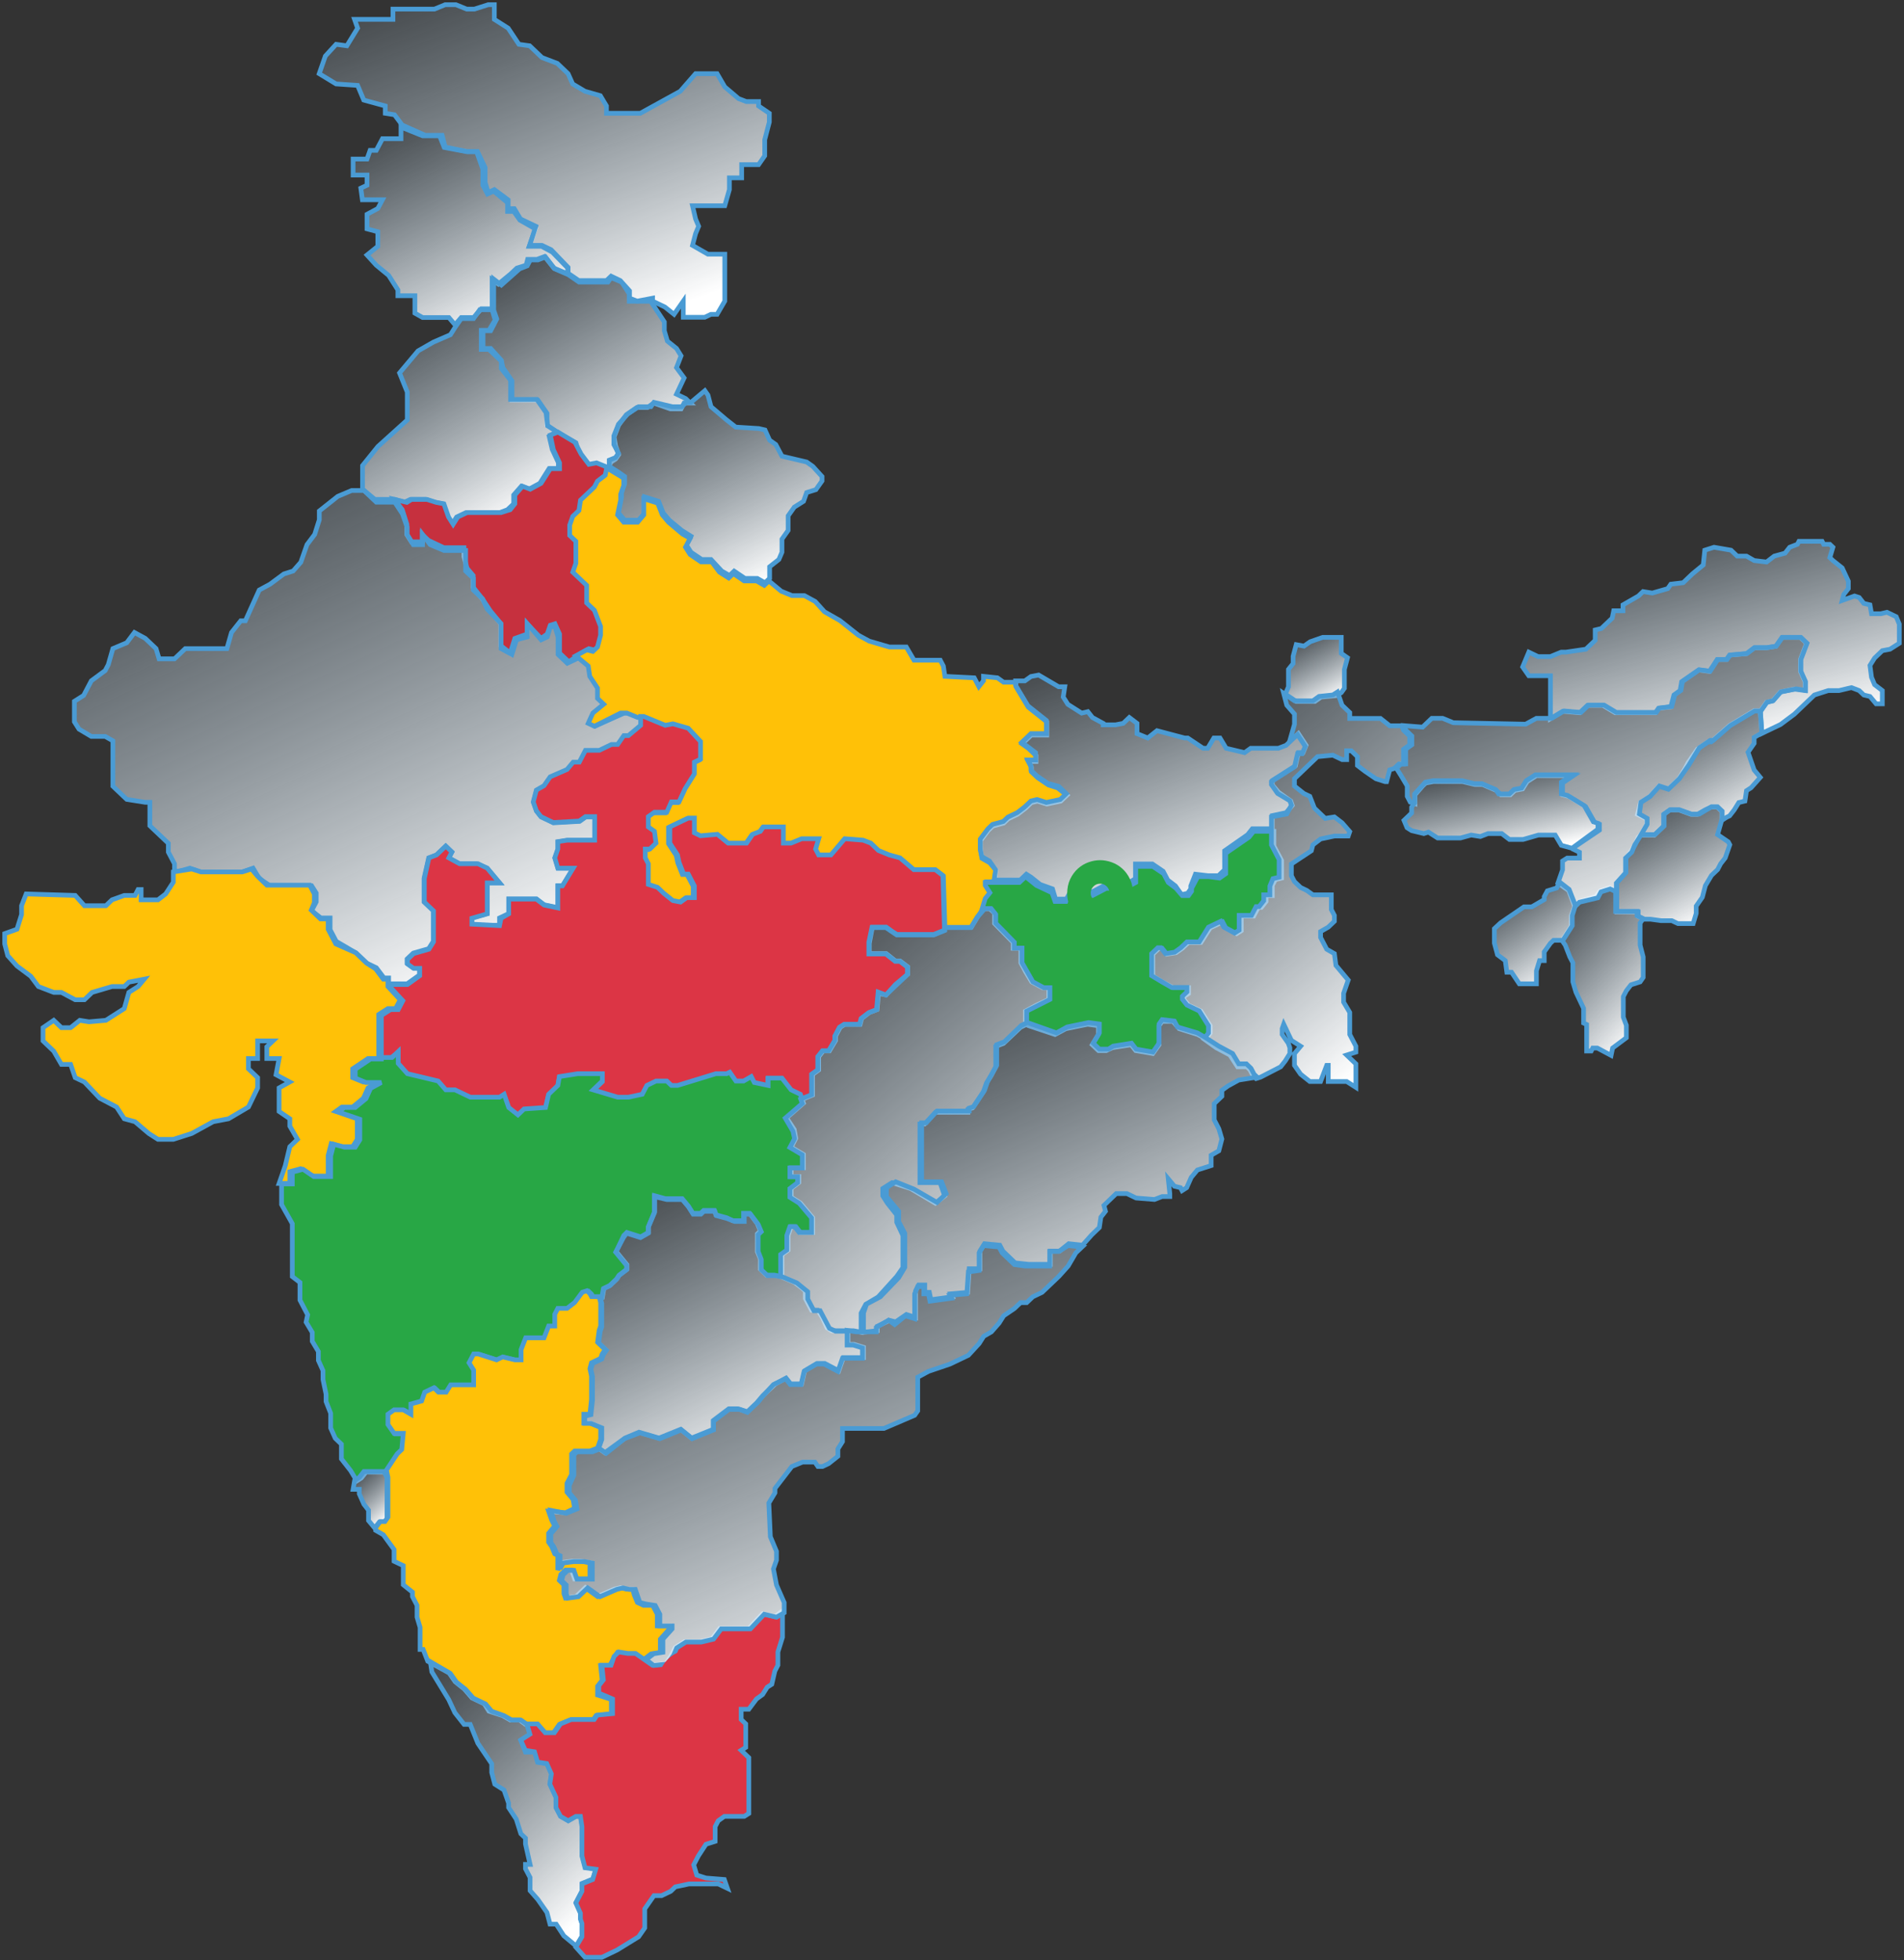 <svg width="405" height="417" viewBox="0 0 405 417" fill="none" xmlns="http://www.w3.org/2000/svg">
<rect x="0" y="0" width="405" height="417" fill="#333333" stroke="none"/>
<path d="M85.294 29.514V27.04L89.894 28.895H93.508L94.494 31.37L99.422 32.297H101.393L102.707 36.009V39.411L103.693 41.267L105.007 40.648L107.964 43.122V44.978H109.278L110.592 46.834L113.878 48.69L112.564 52.401H115.192L117.492 53.638L120.777 57.04V58.277L117.82 57.04L115.849 54.566L114.206 55.184H112.235L111.907 56.422L109.935 57.04L108.621 58.277L105.993 60.442L104.679 59.514V65.7H102.379L100.736 67.556H98.108L96.793 69.102L95.479 67.556H89.894L88.251 66.628V62.917H84.637V61.679L82.666 58.587L80.038 56.422L78.066 54.257L80.366 52.401V49.308L78.066 48.69V45.597L80.366 44.359L81.352 42.504H77.081L76.752 40.029L78.066 39.411V37.246H75.109V33.844H78.066L78.723 31.988H80.038L81.352 29.514H85.294Z" fill="url(#paint0_linear_574_5507)" fillOpacity="0.6" stroke="#4A9BD4"/>
<path d="M129.32 60.014L129.968 59.072L132.236 60.014L133.856 62.524V64.092H135.476H138.392L141.308 68.485V70.368L141.956 72.564L143.9 74.132L144.873 75.701L143.9 78.211L145.521 80.408L143.9 83.859L145.845 84.8L146.817 85.741H145.521L144.873 86.996H142.604L139.04 85.741L137.744 86.683H135.476L133.208 88.251L131.588 90.448L130.616 92.958L130.94 94.84L131.588 96.723L130.94 97.664L129.968 98.292L129.32 99.547L126.404 98.919H125.108L123.164 96.723L122.516 94.213L118.628 92.016L116.359 90.448V87.938L114.415 85.114H108.907V81.035L106.963 78.211L106.639 76.643L104.371 74.132H102.751V70.368H104.371L105.667 67.858L105.019 65.975V59.386L106.639 60.641L110.527 57.19L112.147 56.562L112.795 55.307H114.415L116.035 54.68L117.98 57.19L120.896 58.445L123.164 60.014H129.32Z" fill="url(#paint1_linear_574_5507)" fillOpacity="0.6" stroke="#4A9BD4"/>
<path d="M100.734 67.773L102.046 65.896H104.67L105.326 68.086L104.014 70.275H102.374V74.342H104.014L106.639 76.844V78.408L108.607 80.91V84.977H114.184L116.152 87.792L116.48 90.607L118.448 91.858L116.808 92.796L117.464 95.612L118.776 98.427V99.678H116.808L114.84 102.806L112.543 104.057L110.903 103.431L109.263 105.308V107.185L107.951 108.436L106.31 109.062H99.093L97.125 110L96.141 111.564L95.157 109.687L94.173 107.185L92.532 106.872L90.564 106.247H87.284L85.972 106.872L84.003 106.247H79.739L77.114 104.057V99.052L80.395 94.986L86.628 89.356V83.413L84.987 79.346L88.924 74.654L92.204 72.778L95.813 71.214L96.797 69.65L98.109 67.773H100.734Z" fill="url(#paint2_linear_574_5507)" fillOpacity="0.6" stroke="#4A9BD4"/>
<path d="M131.56 100.458L129.592 99.22V97.89L130.904 97.362L131.56 96.434L130.576 94.576V92.719L131.56 90.243L133.528 88.076L135.824 86.528H138.448L139.105 85.599L143.041 86.528H145.009L145.993 85.599H146.977L149.929 83.123L150.585 84.052L151.241 86.528L154.522 89.314L156.49 90.862L161.41 91.171L162.722 91.481L163.706 93.648L165.018 94.576L166.331 97.053L171.579 98.291L172.891 99.22L174.859 101.386V102.315L173.547 104.172L171.579 104.792L170.923 106.649L168.955 107.887L167.643 109.744V111.292V112.84L166.331 114.697V117.483L165.675 119.031L163.706 120.579V123.055L162.722 123.984L161.082 123.055H158.458L156.162 121.507L155.178 122.436L153.538 121.507L151.241 119.031H149.273L146.977 117.483L145.993 115.935L146.977 114.078L145.009 112.84L142.385 110.673L141.073 109.125L140.089 106.649L137.136 105.72V109.125L135.824 110.673H132.872L131.56 109.125L132.216 105.72V104.792L132.872 102.934V101.386L131.56 100.458Z" fill="url(#paint3_linear_574_5507)" fillOpacity="0.6" stroke="#4A9BD4"/>
<path d="M117.054 92.558L118.694 91.936L122.303 94.115L123.615 96.605L125.255 98.784L126.895 98.473L129.191 99.407V100.963L127.551 102.208L126.895 103.454L124.927 105.321L123.943 106.255L123.615 108.434L122.303 109.679L121.647 111.547V113.726L122.959 114.971V119.641L122.303 121.508L123.943 123.065L125.255 124.31V128.046L126.895 129.602L128.207 133.026V134.894L127.551 137.384L126.567 138.318L125.255 138.007L123.615 138.941L120.991 140.808L119.022 138.941V134.894L118.038 132.715L117.054 133.026L116.398 134.894L115.086 135.828L112.134 132.715V134.894L109.51 135.828L108.526 138.941L106.558 137.384V132.715L104.261 129.913L102.621 127.423L100.653 124.933V122.442L99.341 120.886L98.685 118.396V116.528H94.421L91.14 114.971L89.828 113.726V115.283H87.532L86.548 113.726V111.547L85.564 108.434L83.924 106.255L86.548 106.878L87.532 106.255H90.812L92.781 106.878L94.421 107.189L95.405 109.991L96.389 111.547L97.373 109.991L99.341 109.057H106.558L108.526 108.434L109.51 107.189V105.321L111.15 103.454L112.79 104.076L115.086 102.831L117.054 99.718H119.022V98.473L117.71 95.671L117.054 92.558Z" fill="#C6303E" stroke="#4A9BD4"/>
<path d="M94.46 117.123H99.047V118.68V121.483L100.686 123.04V125.532L102.652 127.401L103.635 129.581L106.584 132.695V137.99L108.877 139.235L109.86 136.121L112.154 135.498V132.695L115.103 136.121L116.413 135.498L117.069 133.318H118.052L118.707 135.498V139.235L120.673 141.104L123.294 139.858L125.588 141.727V143.907L127.554 146.399V148.579L128.865 149.824L126.571 151.693L125.588 153.873L126.571 154.496L132.797 151.693H133.78L136.401 152.627V154.496L133.78 156.676H132.797L131.486 158.545H130.175L127.554 159.791H124.605L123.294 162.282H121.984L120.673 163.839L117.069 165.397L115.758 167.265L114.12 168.2L113.464 170.691L114.12 172.56L115.103 173.806L117.724 175.051L123.294 174.74L124.605 173.806H126.571V178.789H120.673L118.707 179.1V180.657L118.052 182.526L118.707 184.706H121.984L121.001 186.263L119.69 188.443H118.707V193.115L115.758 192.492L114.12 191.246H108.222V192.492V194.361L106.256 195.295V196.852H100.358V195.295L103.635 194.361V187.82H106.256L103.635 184.706L101.341 183.772H97.737L95.443 182.526L96.098 181.28L94.788 180.034L92.822 181.903L91.183 182.526L90.201 186.886V191.869L92.166 193.738V200.278L91.183 201.835L87.907 202.77L86.596 204.016V204.95L87.907 205.884H89.218V207.441L86.596 209.31H82.664V208.064H81.681L80.043 205.884L78.077 204.95L75.783 202.77L71.524 200.278L70.213 197.787V195.295H68.247L66.281 193.738L67.264 191.869V190.001L66.281 188.443H57.434L55.141 186.886L53.83 184.706L51.209 185.64H43.017L40.396 184.706L37.119 185.64V183.772L35.809 181.28V179.412L31.877 175.674V170.691H30.894L26.962 170.068L24.013 167.265V157.611L22.375 156.676H19.426L16.804 155.119L15.821 153.562V149.202L17.787 147.956L19.426 144.841L22.375 142.661L23.03 141.415L24.013 137.99L26.962 136.744L28.6 134.564L30.894 135.81L33.187 137.99L33.843 140.17H37.119L39.413 137.99H48.26L49.243 134.564L51.209 132.072H52.192L55.141 125.532L57.434 124.286L60.383 122.106L62.349 121.483L63.988 119.614L65.298 115.877L66.936 113.697L67.919 110.583V108.714L71.851 105.6L74.8 104.354H77.422L80.043 106.845H83.975L85.613 109.337L86.596 112.14V113.697L87.907 115.877H89.873V113.697L91.511 115.877L94.46 117.123Z" fill="url(#paint4_linear_574_5507)" fillOpacity="0.6" stroke="#4A9BD4"/>
<path d="M36.867 187.688V185.5L40.78 184.874L42.737 185.5H51.54L53.497 184.874L54.801 186.437L56.757 188.313H65.887L66.865 190.189V192.065L66.213 193.628L68.17 195.503H69.8V197.692L71.43 200.818L75.669 202.693L77.952 204.882L79.908 206.132L81.538 208.32H82.517V209.884L85.125 212.697L84.147 214.573H82.517L80.56 215.823V217.386V225.202H78.278L75.017 227.39V229.266L77.3 230.204H80.56L78.278 231.454L77.3 233.642L75.017 235.518H72.735L71.43 236.456L75.995 238.019V242.396L75.017 243.959H72.735L70.452 243.333L69.8 245.834V250.211H66.213L63.931 248.648L61.648 249.273V251.774H59.366L60.67 248.023L61.648 243.959L63.279 242.396L61.648 239.582V238.019L59.366 236.456V231.454L61.625 230.191L58.714 228.64L59.366 225.202H56.757V222.701L58.062 221.45H54.801V225.202H52.845V227.39L54.801 229.266V231.454L52.845 235.518L48.606 238.019L45.345 238.644L40.78 241.145L36.867 242.396H33.607L31.65 241.145L28.716 238.644L26.433 238.019L24.803 235.518L21.216 233.642L17.956 230.204L15.999 229.266L15.021 226.452H13.065L11.434 223.639L9.152 221.45V218.637L11.434 217.074L13.065 218.637H15.021L16.977 217.074L18.934 217.386L22.52 217.074L26.433 214.573L27.411 211.134L29.368 209.884L30.672 208.32L27.411 208.946L26.433 209.884H23.825L19.586 211.134L17.956 212.697H15.999L13.065 211.134H11.434L8.173 209.884L6.543 207.695L3.609 205.507L1.652 203.319L1 200.818V198.629L3.609 197.692L4.587 194.565V192.69L5.565 190.189L15.999 190.501L17.956 192.69H19.586H22.52L23.825 191.439L26.433 190.501H28.716L29.368 189.251H30.02V191.439H33.607L35.237 190.189L36.867 187.688Z" fill="#FFC107" stroke="#4A9BD4"/>
<path d="M132.674 101.733L129.061 99.547L128.733 101.108L127.091 102.357L126.434 103.607L123.478 106.417L123.149 108.603L121.836 109.852L121.179 111.726V113.912L122.492 115.161V119.845L121.836 121.719L124.792 124.53V128.277L126.434 129.839L127.747 133.274V135.147L127.091 137.646L126.105 138.583L124.792 138.27L122.492 139.519L125.12 141.705L125.448 143.891L127.091 146.39V148.576L128.404 149.825L126.105 151.699L125.12 153.885L126.434 154.509L132.017 151.699H133.331L135.63 152.635H136.615L141.214 154.509L142.856 154.197L146.14 155.134L148.768 157.944V161.692L147.454 162.316V164.815L145.483 167.937L144.169 170.748H142.527L141.542 172.934H138.914L137.601 173.871V176.057L138.914 176.994L139.243 179.492L137.929 180.741H136.944V182.615L137.601 183.864V188.236L139.571 188.861L140.885 190.11L142.856 191.671L144.498 191.983L145.812 191.047H147.454V188.548L146.14 186.05H145.155L144.169 183.552L143.841 181.99L142.199 179.492V176.057L144.169 175.12L146.14 174.183H147.454V177.306L148.768 177.931L152.38 177.618L154.68 179.492H158.621L159.935 177.618L161.577 176.994L162.234 176.057H166.503V179.492H168.146L170.445 178.555H174.057L173.401 180.741L174.057 181.99H176.685L177.342 181.366L179.641 178.555L183.582 178.867L185.224 179.492L186.867 181.053L189.166 181.99L191.465 182.615L194.421 185.113H199.019L200.661 186.362L200.989 197.292H206.573L207.887 195.106L209.2 193.233L209.857 191.047L210.843 189.797L209.857 188.236V187.611H211.5L211.828 185.113L210.514 183.552L208.872 182.615L208.544 180.741V178.867L210.186 176.681L211.171 175.745L213.47 175.12L214.455 174.183L216.426 173.246L218.068 171.997L219.382 170.748L220.696 170.436L222.666 171.06L225.622 170.436L226.936 169.187L224.966 167.625L222.995 167.001L220.696 165.439L219.382 164.19V163.253L218.725 162.004H220.367V160.755L218.725 159.193L217.411 158.257L219.382 156.383H222.666V153.572L218.725 150.449L216.098 146.077V145.141H213.47L212.156 144.204L209.2 143.891V144.828L208.215 146.077L207.23 144.204L200.989 143.891L200.661 141.705L200.004 140.456H194.421L192.778 137.646H189.166L184.896 136.397L182.597 135.147L178.656 132.025L175.371 130.151L173.401 127.965L171.101 126.716H168.474L166.175 125.779L163.547 123.593L162.562 124.53L160.92 123.593H158.292L155.993 122.031L155.008 122.968L153.037 121.719L151.395 119.533H149.096L146.797 117.972L145.812 116.41L146.797 114.537L145.155 113.6L142.199 111.101L140.885 109.54L139.9 107.042L136.944 106.105V109.54L135.63 111.101H132.674L131.36 109.54L132.017 106.417V105.168L132.674 103.294V101.733Z" fill="#FFC107" stroke="#4A9BD4"/>
<path d="M83.078 225.13H81.447H81.12V216.042L83.078 214.788H84.71L85.689 212.908L83.078 210.088V209.461H86.668L89.279 207.581V206.014H87.974L86.668 205.074V204.133L87.974 202.88L91.238 201.94L92.217 200.373V193.792L90.258 191.912V186.897L91.238 182.51L92.87 181.883L94.828 180.003L96.133 181.257L95.481 182.51L97.765 183.764H101.682L103.64 184.704L106.251 187.838H103.64V194.419L100.376 195.359V196.612L106.251 196.926L106.577 195.359L108.209 194.419V191.285H114.084L115.715 192.538L118.653 193.165V188.464H119.632L121.917 184.704H118.653L118 182.51L118.653 180.63V179.063L120.611 178.75H126.486V173.735H124.528L123.222 174.676L117.674 174.989L115.063 173.735L114.084 172.482L113.431 170.602L114.084 168.095L115.715 167.154L117.021 165.274L120.611 163.707L121.917 162.14H123.222L124.528 159.633H127.465L130.076 158.38H131.381L132.687 156.499H133.666L136.277 154.306V152.425H136.93L141.499 154.306L143.131 153.992L146.394 154.932L149.005 157.753V161.514L147.7 162.14V164.647L145.742 167.781L144.436 170.602H142.804L141.825 172.795H139.214L137.909 173.735V175.929L139.214 176.869L139.541 179.376L138.235 180.63H137.256V182.51L137.909 183.764V188.151L139.867 188.778L141.172 190.031L143.131 191.598L144.763 191.912L146.068 190.971H147.7V188.464L146.394 185.957H145.415L144.436 183.45L144.11 181.883L142.478 179.376V175.929L146.394 174.049H147.7V177.183L149.005 177.809L152.595 177.496L154.88 179.376H158.797L160.102 177.496L161.734 176.869L162.387 175.929H166.629V179.376H168.261L170.546 178.436H174.136L173.483 180.63L174.136 181.883H176.747L179.684 178.436L183.601 178.75L185.233 179.376L186.864 180.943L189.149 181.883L191.434 182.51L194.371 185.017H198.94L200.572 186.271L200.898 197.866L198.614 198.806H190.781L189.802 198.179L188.496 197.239H185.559L184.906 200.686V202.88H188.496L190.455 204.447H191.434L193.066 205.7V207.267L190.455 209.461L188.496 211.655L186.864 211.341L186.538 214.788L184.906 215.415L183.274 216.669L182.948 217.922H179.684L178.705 218.549L177.726 220.429V221.369L176.421 223.563H175.115L174.136 224.817V227.637L172.83 228.577V232.965L170.546 233.905L170.22 232.965L168.261 232.024L166.303 229.517H163.366V231.084L160.428 230.457L159.776 229.204L158.144 230.144H156.512L155.206 228.264L154.554 228.577H152.269L150.637 229.204L146.721 230.457L144.11 231.084H142.804L141.825 230.144H139.541L137.582 231.084L136.603 232.965L133.666 233.591H131.381L128.118 232.651L126.159 232.024L128.118 230.144V228.577H122.896L118.979 229.204L118.653 231.084L116.695 232.965L116.042 235.785L111.473 236.098L110.167 237.352L108.209 235.785L107.23 232.965L106.251 233.591H100.05L96.786 232.024H94.828L93.196 230.144L89.606 229.204L86.668 228.577L84.71 226.384V223.876L83.078 225.13Z" fill="#DC3545" stroke="#4A9BD4"/>
<path d="M217.989 144.859H216.028V145.794L218.643 150.156L222.566 153.271V156.076H219.297L217.335 157.945L218.643 158.88L220.277 160.126V161.684H218.643L219.297 162.93V163.865L220.604 165.111L222.892 166.669L225.181 167.292L226.815 168.85L225.508 170.096L222.566 170.72L220.604 170.096L219.297 170.408L217.989 171.654L216.354 172.901L214.393 173.835L213.412 174.77L211.124 175.393L210.143 176.328L208.509 178.509V180.69L208.836 182.248L210.47 183.183L211.778 185.052L211.451 187.233H217.008L218.316 185.987L219.297 186.61L221.258 188.168L223.873 189.103L224.527 191.284H226.815L228.45 188.479L229.757 187.233L231.065 189.726H232.373L235.315 188.168H239.564L241.526 186.922V183.806H245.122L247.41 185.364L248.391 187.233L250.025 188.479L251.333 190.349L252.641 190.037L253.294 189.103V188.479L254.275 185.987L256.89 186.298H259.179L260.486 185.052V181.002L265.39 177.574L266.37 176.328H270.62V173.524L273.562 172.901L274.87 171.343L274.543 170.408L271.928 168.539L270.62 166.981V166.046L275.524 162.93L276.177 160.126H277.158L277.812 158.568L276.177 156.076L273.562 158.568L271.928 159.191H266.043L264.736 160.126L260.813 159.191L259.505 157.01H258.198L256.89 159.191H255.91L252.641 157.01H251.987L246.102 155.452L244.141 157.01L241.853 156.076V153.895L240.218 152.648L238.911 153.895L237.276 154.206H234.661V153.895L232.373 152.648L231.392 151.402L230.084 151.714L227.142 149.844L226.161 148.286L226.488 146.105H225.181L220.931 143.613L219.297 143.924L217.989 144.859Z" fill="url(#paint5_linear_574_5507)" fillOpacity="0.6" stroke="#4A9BD4"/>
<path d="M59.888 256.261V251.882H62.173V249.38L64.459 248.754L66.744 250.318H70.336V245.939L70.989 243.437L73.274 244.063H75.56L76.539 242.499V238.119L71.968 236.555L73.274 235.617H75.56L77.845 233.74L78.825 231.551L81.11 230.3H77.845L75.56 229.361V227.484L78.825 225.295H81.11V224.982H83.395L84.701 223.731V226.233L86.66 228.423L93.191 229.987L94.823 231.864H96.782L100.047 233.427H106.25L107.23 232.802L108.209 235.617L110.168 237.181L111.474 235.93L116.045 235.617L116.698 232.802L118.657 230.925L118.984 229.048L122.902 228.423H128.126V229.987L126.167 231.864L131.391 233.427H133.676L136.615 232.802L137.594 230.925L139.553 229.987H141.839L142.818 230.925H144.124L152.287 228.423H154.572L155.225 228.11L156.531 229.987H158.163L159.796 229.048L160.449 230.3L163.387 230.925V229.361H166.326L168.285 231.864L170.244 232.802L170.897 234.679L167.305 237.807L168.938 240.309L169.264 242.186L168.285 244.063L170.897 245.626V248.442H168.285V250.318H169.917V251.57L168.285 252.821V254.698L170.244 255.949L172.856 259.077V262.205H170.244L169.264 260.953H168.285L167.632 262.83V265.958L166.326 266.897V271.588L164.693 271.276H163.061L161.755 270.024V267.835L161.102 266.271V262.517L161.755 261.892L161.102 260.328L159.469 258.138H158.163V259.702H155.878L154.572 259.077L152.287 258.451L151.96 257.513H149.675L149.022 258.138H147.389L146.41 256.574L145.104 255.01H141.512L139.227 254.385V257.825L137.921 260.953V262.205L136.288 263.143L133.35 262.205L132.697 262.83L131.064 266.271L133.35 269.086V270.024L131.717 271.276L131.064 272.214L129.758 273.465L128.452 274.091L128.126 275.968H126.167L125.84 275.342L125.187 274.716L124.208 275.029L122.575 277.219L120.943 278.47H118.984L118.331 279.721V282.223H117.025L116.045 284.726H112.127L111.148 287.228V289.418H109.842L107.23 288.792L105.924 289.418L102.006 288.167H101.026L100.047 290.043L101.026 291.607V294.735H96.129L95.149 296.299H93.517L92.537 295.361L90.579 296.299L89.925 298.176L87.64 298.802V300.991L86.007 300.053H84.049L82.743 300.991V303.181L84.049 305.057H86.007L85.681 308.498L84.701 309.437L82.09 313.19H77.845L76.866 314.441L75.886 315.067L74.58 312.877L72.621 310.375V307.247L71.315 305.996L70.336 303.806V300.678L69.356 298.176V296.612L68.703 293.484V291.607L67.724 289.418V287.541L66.418 285.351V283.475L65.112 281.285L65.438 279.721L63.806 276.593V272.84L62.173 271.588V260.328L59.888 256.261Z" fill="#28A745" stroke="#4A9BD4"/>
<path d="M76.42 314.329L75.437 314.962L75.109 316.859H76.42V317.808L77.404 320.022L78.387 321.287V323.501L79.698 325.082L80.681 323.817H81.665L82.32 323.185V314.329L81.665 313.064H77.404L76.42 314.329Z" fill="url(#paint6_linear_574_5507)" fillOpacity="0.6" stroke="#4A9BD4"/>
<path d="M79.918 325.586V324.961L80.894 323.71H81.871L82.522 322.771V314.327L82.196 312.763L84.475 309.323L85.451 308.384L85.777 304.944H83.824L82.522 303.068V300.878L83.824 299.94H85.777L87.404 300.878V298.689L89.683 298.063L90.334 296.187L92.286 295.249L93.263 296.187H94.89L95.867 294.623H100.749V291.495L99.772 289.932L100.749 288.055H101.725L105.631 289.306L106.933 288.681L109.537 289.306H110.839V287.117L111.815 284.615H115.721L116.698 282.113H118V279.611L118.651 278.36H120.604L122.231 277.109L123.858 274.919L124.835 274.607L125.486 275.232L125.811 275.858H127.439L127.764 277.109V282.113L127.439 283.051L127.113 285.553L128.741 287.117L128.09 288.055L127.764 288.993L125.811 289.932L125.486 291.183L125.811 292.747V297.751L125.486 300.878H124.184V302.755H125.486L127.764 303.693V306.195L127.113 308.072L125.486 308.697H122.231L121.58 309.323V313.701L120.604 315.578V317.454L121.905 319.018L122.231 320.895L120.278 321.833L116.698 321.52L117.349 323.397L118 324.648L116.698 326.212V328.088L117.349 329.026L118 330.59L118.651 330.903V334.031L119.302 332.467L121.58 332.154H123.533L125.486 332.467V335.907H122.231L121.58 334.031H120.278L119.302 334.969L118.976 336.22L119.953 337.158V339.035L120.278 339.973L122.556 339.66L124.509 337.784L127.113 339.66L130.694 338.096L131.996 337.784L133.297 338.096H134.599L134.925 339.347L135.576 340.911L136.878 341.537H138.831L139.807 343.413V345.915H142.411V346.541L140.458 348.73V351.545L138.505 351.858L136.878 353.109L134.925 351.858H133.297L131.345 351.545L130.694 352.483L129.717 354.36H127.764L128.09 357.487L127.113 358.738V360.615L130.043 361.553V363.117V364.681L126.788 364.994L126.137 365.932H121.255L118.976 366.87L117.674 368.747H115.721L114.094 366.87H111.815L110.514 365.932H108.561L106.933 364.994L104.004 364.055L103.027 362.492L100.423 361.241L98.796 359.364L96.843 357.8L95.541 355.924L90.984 353.422L90.008 350.92H89.357V346.228L88.706 344.039V341.537L87.73 339.66V338.722L85.777 337.158V333.092L83.824 332.154V329.652L81.545 326.524L79.918 325.586Z" fill="#FFC107" stroke="#4A9BD4"/>
<path d="M91.862 355.696L91.535 353.525L95.778 356.006L97.084 357.868L99.043 359.419L100.675 361.28L103.286 362.521L104.592 364.072L107.203 365.002L108.835 365.933H110.793L112.099 366.864L112.752 369.035L110.793 370.276L111.773 372.758H113.731L114.384 374.929L116.342 375.239L117.322 377.411L116.995 379.582L118.301 382.374V384.545L119.28 386.407L120.912 387.337L122.544 386.407H123.524L123.85 388.578V394.782L124.503 397.264L126.788 397.574L126.135 399.745L123.85 400.676V402.227L122.544 404.709L123.524 406.88V408.121L123.85 409.362V411.843L122.544 414.015L119.933 411.843L118.301 409.362H116.995L116.342 406.88L114.384 404.088L112.752 402.227V399.435L111.773 397.574V396.643H112.752L111.773 392.301V391.06L110.793 390.129L109.814 387.027L108.182 384.545V383.615L107.203 380.823L105.244 379.582L104.592 377.1V375.239L101.654 370.896L100.022 366.864H98.716L96.758 364.382L95.452 361.59L91.862 355.696Z" fill="url(#paint7_linear_574_5507)" fillOpacity="0.6" stroke="#4A9BD4"/>
<path d="M275.719 149.221L273.405 147.674L274.066 146.126V142.411L275.058 141.173V139.625L275.719 137.149L277.371 137.458L278.693 136.53L281.337 135.601H285.303V139.006L286.625 139.935L285.964 142.411V146.435L285.303 147.364L284.312 147.983L281.007 148.293L279.685 149.221H275.719Z" fill="url(#paint8_linear_574_5507)" fillOpacity="0.6" stroke="#4A9BD4"/>
<path d="M329.79 143.772V152.887L332.417 151.316L336.029 151.63L337.671 150.058H340.954L343.581 151.63H352.119L352.775 150.687L355.402 150.373L356.059 147.858L357.372 146.915L357.701 145.029L361.313 142.515L363.611 142.829L365.253 140.315H367.223L367.88 139.372L371.492 139.057L373.134 137.8H375.76L377.731 137.486L379.044 135.6H382.984L384.298 136.857L382.984 140.315V142.829L383.969 145.029V146.915L381.671 146.601L378.716 147.23L377.074 149.115L375.76 149.43L374.447 151.316L374.775 156.03L378.716 154.144L381.671 151.944L385.939 147.858L388.895 146.915H391.193L393.82 146.287L395.462 146.915L396.447 147.858L397.76 148.172L399.074 149.744H400.387V146.915L398.745 145.658L398.089 144.086L397.76 141.572L398.745 140L400.387 138.429L402.029 138.114L403.999 136.857V132.771L403.342 131.2L401.372 130.257L400.059 130.571H398.089L397.76 128.685L396.447 128.371L395.462 127.113L394.477 126.799L391.85 127.742L392.178 126.485L393.163 125.228V123.656L391.85 120.827L389.88 119.256L389.223 118.627L389.88 116.427L389.223 115.798H387.91L387.581 115.169H382.656L382.328 115.798L380.686 116.427L379.701 117.684L377.402 118.313L375.76 119.57L373.134 119.256L371.492 118.313H369.522L368.208 117.055L364.596 116.427L362.626 117.055L362.298 120.199L359.999 122.084L358.029 123.97L355.402 124.285L354.746 125.228L351.462 126.17L349.492 125.856L348.507 126.799L345.223 128.685V129.942H343.253L342.925 131.514L340.626 133.714L339.313 134.028V136.229L337.343 138.114L333.074 138.743H332.089L329.79 139.686H327.163L325.193 138.743L323.88 141.886L325.193 143.772H329.79Z" fill="url(#paint9_linear_574_5507)" fillOpacity="0.6" stroke="#4A9BD4"/>
<path d="M373.125 151.224H374.43L374.757 155.945L373.125 156.889V158.148L371.819 160.037L373.125 163.814L374.43 165.388L372.472 167.591L371.493 168.22L371.166 170.424L369.861 170.738L368.881 172.312L367.902 173.571L367.249 173.886L366.27 174.516V172.627L365.291 171.683H363.985L362.68 172.312L361.047 173.256H359.742L357.131 172.312H355.172L353.866 173.256V175.775L351.908 177.663H348.97L350.276 175.46V174.201L348.317 173.256L348.97 170.738L350.929 169.479L352.887 167.276L354.846 167.906L357.131 165.702L358.436 163.499L359.089 162.24L361.047 159.407L363.332 157.834H363.985L367.902 154.371L373.125 151.224Z" fill="url(#paint10_linear_574_5507)" fillOpacity="0.6" stroke="#4A9BD4"/>
<path d="M348.458 178.173L349.108 177.552H352.031L353.98 175.689V173.206L355.279 172.274H357.228L359.827 173.206H361.451L364.049 171.653H365.348L366.323 172.585V174.137L365.348 177.552L367.622 179.104L367.947 179.725L366.972 182.52L365.998 183.761L365.348 185.003L364.049 186.245L362.75 188.418L362.1 190.902L360.801 192.765V194.317L360.152 196.49H356.903L355.604 195.869H353.331L351.057 195.559H349.758L348.458 194.938V194.007H343.911V187.797L345.86 185.624V182.52L346.834 181.278L347.809 179.725L348.458 178.173Z" fill="url(#paint11_linear_574_5507)" fillOpacity="0.6" stroke="#4A9BD4"/>
<path d="M342.369 188.88L343.669 189.506V193.884H348.22V194.822L349.52 195.448L348.87 196.386V201.077L349.52 203.579V207.958L348.87 208.896L346.919 209.521L345.944 210.772L345.294 212.023V216.402L345.944 218.135V220.78L343.019 222.97L342.694 224.533L339.769 222.97H338.794L338.469 223.595H337.494V220.468V217.966L336.844 217.653V214.525L335.219 211.085L334.569 208.896V204.83L333.919 203.579L332.944 201.077L332.294 200.139L334.244 197.012V194.822L334.894 192.946L336.194 191.695L339.444 190.757L340.419 189.506L342.369 188.88Z" fill="url(#paint12_linear_574_5507)" fillOpacity="0.6" stroke="#4A9BD4"/>
<path d="M209.569 191.166L208.909 193.343H210.559L211.549 194.276V196.453L215.51 200.496V201.74H217.16V204.85L218.15 206.716L219.47 208.893L221.78 210.137H223.1V212.625L220.46 213.869L218.15 215.113V217.912L218.81 218.223L224.42 220.088L226.731 218.845L231.351 217.912L233.661 218.223V220.088L232.341 222.265L233.661 223.509H235.311L236.631 222.887L240.592 222.265L241.582 223.509L245.212 224.131L246.532 222.265V218.223L247.192 217.29H249.502L250.822 218.845L254.783 220.088L256.433 221.021L257.423 219.777V218.223L255.443 215.113L252.803 213.869L251.812 212.625V212.003L252.803 211.381V210.137H249.502L247.192 208.893L245.212 207.649V202.984L246.532 201.74H247.192L248.182 202.984L250.162 202.673L251.482 201.74L252.803 200.496H255.443L256.433 198.941L257.423 197.386L260.063 196.142L260.723 197.386L263.033 198.63L264.023 198.008V194.898H266.664L267.654 193.032H268.314L269.304 191.788V190.544H270.624V188.368L271.284 187.124L272.604 186.813V183.081L270.954 179.971V176.861H266.664L265.673 178.105L260.723 181.526V185.88L259.403 186.813L257.093 186.502H254.783L253.463 188.99V189.612L252.803 190.544H251.482L250.162 188.99L248.512 187.746L247.522 185.88L245.212 184.325H241.582V187.746L239.271 188.99H235.311L232.341 190.544H231.021L229.701 187.746L228.051 188.99L226.731 191.788H224.42L223.76 189.923L220.46 188.368L218.15 186.502L216.83 187.746H209.569V188.368L210.559 189.923L209.569 191.166Z" fill="#28A745" stroke="#4A9BD4"/>
<path d="M326.805 152.818H330.076L332.693 151.253L336.29 151.566L337.926 150.001H341.197L343.813 151.566H352.317L352.971 150.627L355.588 150.314L356.242 147.809L357.551 146.87L357.878 144.992L361.476 142.488L363.765 142.801L365.4 140.296H367.363L368.017 139.357L371.615 139.044L373.25 137.792H375.867L377.829 137.479L379.138 135.601H383.063L384.371 136.853L383.063 140.296V142.801L384.044 144.992V146.87L382.081 146.557L378.811 147.183L377.175 149.061L375.867 149.374L374.559 151.253H373.25L368.017 154.383L364.419 157.513H363.765L361.476 159.079L359.186 162.835L357.224 165.652L354.934 167.844L352.971 167.217L351.009 169.409L349.047 170.661L348.719 173.165L350.355 174.104V175.356L348.719 178.174L347.738 179.739L347.084 181.304L345.776 182.556V185.686L343.813 187.878V189.756L342.505 189.13L340.542 189.756L339.888 191.008L335.963 191.947L334.982 192.886L333.674 189.443L331.384 187.878L332.366 185.06V183.182L333.347 182.556H334.655H335.963V181.304L334.655 180.678V180.365L340.215 176.608V175.356L339.234 175.043L337.272 171.6L333.674 169.409L332.366 169.096V166.591L334.655 165.026H326.805L324.843 166.278L323.861 167.844L322.226 168.157L321.245 169.096H319.282L318.301 168.157L315.357 166.904H313.722L311.105 166.278H304.891L303.256 166.591L302.601 167.217L300.966 169.096V170.974L299.985 170.661L299.331 169.409V167.217L298.022 165.026L297.041 163.461L298.022 162.522H299.003V159.392L300.312 158.452V156.574L299.003 155.322L298.676 154.383L302.601 154.696L304.564 152.818H306.853L309.143 153.757L324.516 154.07L326.805 152.818Z" fill="url(#paint13_linear_574_5507)" fillOpacity="0.6" stroke="#4A9BD4"/>
<path d="M300.268 171.718L300.918 170.78V168.906L303.192 166.406L304.817 166.093H310.989L313.589 166.718H315.213L318.137 167.968L318.787 168.906H321.061L322.036 167.968L323.66 167.656L324.635 166.093L326.584 164.844H334.382L332.108 166.406V168.906L333.407 169.218L336.981 171.405L338.93 174.842L339.905 175.155V176.405L334.382 180.467L332.108 179.842L330.808 177.655H327.234L323.985 178.592H321.061L319.437 177.342H316.513L314.888 177.967L312.939 177.655L310.665 178.28H305.791L303.842 177.03L302.867 177.342L300.268 176.717L299.293 176.092L298.644 174.53L300.268 172.968V171.718Z" fill="url(#paint14_linear_574_5507)" fillOpacity="0.6" stroke="#4A9BD4"/>
<path d="M136.194 24.103H129.005V22.542L127.698 20.357L124.43 19.42L121.816 17.859L120.836 15.674L118.548 13.488L115.281 12.239L112.666 9.742L110.379 9.429L108.092 5.995L105.151 4.122V1H103.844L100.903 1.937H99.269L96.982 1H94.694L92.407 1.937H83.584V4.122H75.415L76.069 5.995L73.781 9.742L71.494 9.429L69.207 11.927L67.899 15.674L71.494 17.859L76.069 18.171L77.376 21.293L81.95 22.542V24.103L83.911 24.415L85.545 26.601L90.446 28.786H94.041L94.694 31.284L99.269 32.22H101.556L103.19 35.654V38.776L103.844 40.962L105.151 40.337L108.092 42.523V44.396H109.399L110.706 46.581L113.973 48.142L112.666 52.201H115.281L117.241 53.138L120.836 56.884V58.133L123.123 59.694H127.044H129.005L129.985 58.757L131.946 59.694L133.906 61.879V63.44L135.54 64.065L138.808 63.44V64.065L141.422 65.314L143.382 66.875L145.343 64.065V67.499H149.918L151.225 66.875H152.532L154.166 64.065V54.074H150.571L147.304 52.201L147.957 49.703L148.611 48.142L147.957 46.581L147.304 43.772H154.166L155.146 40.337V37.84H157.76V36.903V35.03H161.355L162.662 33.157V29.723L163.642 25.976V24.103L161.355 22.542V21.605H158.74L157.107 20.981L154.166 18.483L152.532 15.674H147.957L144.69 19.42L136.194 24.103Z" fill="url(#paint15_linear_574_5507)" fillOpacity="0.6" stroke="#4A9BD4"/>
<path d="M273.711 150.032L273.058 147.531L275.345 149.094H279.265L280.572 148.156L283.512 147.843L284.492 147.218L285.472 150.032L287.105 151.596V152.847H293.639L295.599 154.411H298.212L298.539 155.349L299.846 156.6V158.476L298.539 159.414V162.542H297.559L296.579 163.48L295.599 163.793L294.945 166.295H294.619L292.659 165.669L290.372 164.105L288.739 162.855V160.978L287.432 159.727H286.452V161.604H285.472L283.512 160.665L280.245 160.978L275.345 165.669V167.233L277.305 168.796L278.612 169.422L279.592 171.924L281.878 174.113L283.838 173.8L285.472 175.051L287.105 176.928L286.779 177.866H283.838L280.898 178.491L279.265 179.742L278.938 180.993L274.691 183.808V186.31L275.345 187.56L276.652 188.811L277.958 189.437L279.265 190.375H283.185V193.502L283.838 194.753V196.004L282.532 197.255L280.898 198.193V199.444L281.878 201.321L282.205 201.946L283.838 202.884L284.165 205.386L286.779 208.514L285.798 211.328V213.205L287.105 215.394V220.085L288.412 222.587V223.838L286.452 224.463L288.412 226.339V231.343L286.452 230.092H282.532V226.652H282.205L280.898 230.092H278.612L276.652 228.529L275.345 226.652V224.15L276.652 222.587L274.691 221.336L273.058 217.896L272.731 218.834V220.085L274.038 221.961L274.365 222.899V224.15L273.385 225.714L272.405 226.965L268.158 229.154L267.178 229.467L266.525 228.841L265.871 227.59L265.218 226.965H263.258L261.624 224.463L258.684 222.899L256.071 221.023L257.051 219.772V218.208L255.091 215.081L252.477 213.83L251.497 212.579V211.954L252.477 211.015V210.077H249.211L244.964 207.575V202.884L246.271 201.633H246.924L247.904 202.884L249.864 202.572L251.171 201.633L252.477 200.383H255.091L257.051 197.255L259.664 196.004L260.318 197.255L262.604 198.506L263.584 197.881V194.753H266.198L267.178 192.877H267.831L268.811 191.626V190.375H270.118V188.499L270.771 186.935L272.078 186.622V182.869L270.445 179.742V173.8L273.711 173.175L274.691 171.298L274.365 170.36L271.751 168.796L270.445 166.92V166.295L275.345 163.167L275.998 160.353H276.978L277.632 158.789L275.998 156.287L274.365 157.538L275.345 154.098V151.909L273.711 150.032Z" fill="url(#paint16_linear_574_5507)" fillOpacity="0.6" stroke="#4A9BD4"/>
<path d="M169.008 272.817L166.045 271.569V266.891L167.362 265.955V262.837L168.02 260.965H169.008L169.996 262.213H172.629V261.901V259.094L169.996 255.975L168.02 254.728V252.856L169.666 251.609V250.361H168.02V248.49H170.654V245.683L168.02 244.124L169.008 242.252L168.679 240.693L167.033 237.886L170.654 234.767L170.325 233.831L172.629 232.896V228.529L173.946 227.594V224.787L174.934 223.539H176.251L177.568 221.356V220.42L178.556 218.549L179.543 217.925H182.835L183.165 216.678L184.811 215.43L186.457 214.807L186.786 211.064L188.432 211.688L190.408 209.816L193.041 207.321V205.762L191.395 204.514H190.408L188.432 202.955H184.811V200.46L185.469 197.341H188.432L190.737 198.9H198.638L200.943 197.965V197.341H206.54L207.857 195.158L209.503 193.287H210.82L211.807 194.534V196.405L215.758 200.46V201.707H217.404V204.826L219.709 208.881L222.013 210.128H223.33V212.623L218.392 215.118V217.925L217.075 218.549L213.453 221.98L211.807 222.604V226.97L210.82 228.841L209.832 230.401L209.174 232.272L206.869 235.703L205.881 236.015V236.638H198.967L196.663 239.133H195.675V251.609H199.955L200.943 254.416L198.967 255.975L193.7 252.856L189.749 251.609L187.774 252.856V254.416L188.762 255.975L190.737 258.47V260.03L192.054 262.837V269.698L190.737 271.569L186.786 275.936L184.152 277.495L183.165 279.366V283.421L181.519 283.109H176.909L175.922 282.485L174.934 280.302L173.946 278.743H172.629L171.313 276.247V274.688L170.654 274.064L169.008 272.817Z" fill="url(#paint17_linear_574_5507)" fillOpacity="0.6" stroke="#4A9BD4"/>
<path d="M186.605 283.106L183.673 283.42V279.342L184.324 277.46L187.256 275.892L191.166 271.814L192.469 269.618V262.404L191.166 259.894V257.699L188.56 254.562V252.68L190.514 251.425L194.423 252.994L199.31 255.817L201.265 253.935L200.287 251.425H196.052V238.878H197.03L199.31 236.369H206.151V235.741L207.129 235.428L209.409 231.977L210.061 230.095L212.015 226.645V222.253L213.644 221.626L217.228 218.176L218.531 217.548L224.721 219.744L227.001 218.489L231.562 217.548L233.842 217.862V219.744L232.539 221.94L233.842 223.194H235.797L236.774 222.567L240.684 221.94L241.661 223.194L245.245 223.822L246.548 221.94V217.862L247.199 216.921L249.806 217.235L250.457 218.489L254.692 219.744L256.321 220.685L259.253 222.567L262.185 224.135L263.488 226.331H265.117L266.094 227.272L266.746 228.527L267.397 229.154L263.488 229.782L261.208 231.036L259.905 231.977V233.232L258.276 234.8V238.251L259.253 240.133L259.905 242.329L259.253 244.838L257.624 245.779V247.975L254.692 248.916L253.389 250.484L252.412 252.68L251.434 253.307L251.109 252.68L249.806 252.366L248.502 250.798L248.828 253.935V254.562H247.199L245.57 255.189L241.661 254.876L239.706 253.935H237.426L234.82 256.444L235.146 257.699L234.168 258.953L233.842 261.149L232.214 262.717L230.259 264.913L227.327 264.599L225.372 266.168H223.418V268.991H218.857L215.925 268.677L213.319 266.168L212.667 264.913L209.409 264.599L208.432 266.168V269.932H206.151L205.826 274.951L202.242 275.264L202.568 275.892L198.007 276.519L197.681 274.951H196.704V273.382H195.401L194.749 274.637V280.283L192.795 279.656L190.514 281.224L189.211 280.911L186.605 282.165V283.106Z" fill="url(#paint18_linear_574_5507)" fillOpacity="0.6" stroke="#4A9BD4"/>
<path d="M180.377 286.021V283.219H177.742L176.425 282.596L175.437 280.728L174.448 278.86H173.131L171.813 276.37V274.813L169.508 272.945L166.543 271.7L164.896 271.389H163.25L161.932 270.144V267.964L161.273 266.264V262.672L161.932 262.049L161.273 260.493L159.626 258.313H158.309V259.87H156.333L154.686 259.247L152.38 258.625L152.051 257.691H149.745L149.086 258.313H147.439L146.451 256.757L145.134 255.2H141.84L139.205 254.577V258.002L137.887 261.115V262.361L136.24 263.294L133.276 262.361L132.617 263.294L130.97 266.408L133.276 269.21V270.144L131.629 271.389L131.3 272.011L129.653 273.568L128.335 274.191L128.006 276.059H127.677L128.006 277.304V282.285L127.677 283.219L127.347 285.71L128.994 287.266L128.335 288.2L128.006 289.134L126.03 290.068L125.7 291.313L126.03 292.87V297.851L125.7 300.964L124.383 301.276V302.832H125.7L128.006 303.766V306.257L127.347 308.125L128.665 309.059L132.947 305.945L135.911 304.7L140.193 305.945L144.804 304.077L147.11 305.945L151.721 304.077V302.21L155.015 299.719H156.991L158.968 300.342L160.944 298.474L162.261 296.917L164.896 294.427L167.202 293.181L168.19 294.427H170.496L171.155 291.625L173.79 290.068H175.437L178.401 291.625L179.389 288.823H183.671V286.644L181.695 286.021H180.377Z" fill="url(#paint19_linear_574_5507)" fillOpacity="0.6" stroke="#4A9BD4"/>
<path d="M164.817 343.958L166.446 342.709V348.331L165.469 351.454V354.265L164.817 355.515L164.166 358.326L163.189 358.95L162.212 360.512L160.91 361.449L159.282 363.635H157.654V365.821L158.63 366.758V371.756L157.654 372.38L159.282 373.942V385.811L158.305 386.435H154.072L152.769 387.372L152.118 388.622V391.745L150.164 392.369L148.536 394.868L147.559 396.742L148.21 398.928L150.164 399.553L154.072 399.865L154.723 401.739L152.769 400.802H146.582L143.651 401.427L142.675 402.364L140.721 403.301H139.093L137.139 406.112V410.172L135.836 412.046L131.277 414.857L129.975 415.482L128.021 416.419H124.439L122.485 414.233L123.788 412.046V409.235L123.462 408.298V407.049L122.485 404.863L123.788 402.364V400.802L126.067 399.865L126.719 397.679L124.439 397.367L123.788 394.868V388.622L123.462 386.435H122.485L120.857 387.372L119.229 386.435L118.252 384.561V382.375L116.95 379.564L117.275 377.378L116.298 375.191L114.345 374.879L113.693 372.693L111.74 372.38L110.763 370.194L112.716 368.945L112.065 366.758H114.345L115.973 368.632H117.927L119.229 366.758L121.509 365.821H126.393L127.044 364.884L130.301 364.572V361.449L127.37 360.2V358.638L128.347 357.389L128.021 354.265H129.975L130.626 352.391L131.603 351.454L133.557 351.767H135.185L138.767 354.265L141.698 353.953L142.675 352.391L143.651 350.517L145.605 349.268H148.862L151.467 348.643L153.095 346.457H159.282L162.212 343.334L164.817 343.958Z" fill="#DC3545" stroke="#4A9BD4"/>
<path d="M228.835 266.549L230.141 265.304L227.203 264.993L225.244 266.238H223.285V269.35H218.061L215.775 269.039L213.163 266.549L212.51 265.304L209.245 264.993L208.266 266.549V270.284L205.98 270.595L205.654 275.264L202.062 275.576L202.389 276.198L197.818 276.821L197.491 275.264H196.512V273.708H195.206L194.553 275.264V280.556L192.594 279.933L190.308 281.801L189.002 280.867L186.39 282.423V283.357H183.778H182.146L180.187 283.046V286.159H181.493L183.452 286.781V288.96H179.207L178.228 291.761L175.289 290.205H173.657L171.045 291.761L170.392 294.563H168.106L167.127 293.318L164.515 294.563L162.23 297.053L161.25 298.298L158.965 300.477L157.332 299.854H155.047L151.782 302.344V304.212L147.211 306.08L144.925 304.212L140.354 306.08L136.11 304.835L132.845 306.08L128.927 309.192L127.621 308.258L125.988 308.881H122.723L122.07 309.503V313.861L121.091 316.04V317.596L122.397 319.153L122.723 321.02L120.438 321.954L117.173 321.332L117.826 323.51L118.479 324.755L117.173 326.312V328.179L117.826 329.113L118.479 330.669L119.132 330.981V333.782L119.785 332.537L122.07 332.226H124.356L125.988 332.537V335.961H122.723L122.07 334.093H120.764L119.785 335.027L119.458 336.272L120.438 337.206V339.074L120.764 340.007L123.05 339.696L125.009 337.829L127.621 339.696L131.212 338.14L132.518 337.829L133.824 338.14H135.13L136.11 340.941L137.416 341.252L139.375 341.564L140.354 343.431V345.921H142.966V346.544L141.007 348.723V351.524L139.048 351.835L137.416 353.081L139.048 354.326L141.987 354.014L143.293 352.147L143.946 350.59L145.905 349.345H149.17L151.782 348.723L153.414 346.544H159.618L162.556 343.431L165.168 344.054L166.8 343.12V340.941L165.168 337.206L164.515 333.782L165.168 331.915V330.047L163.862 326.934L163.536 319.775L164.842 317.596V316.663L168.433 311.994L170.718 311.06H173.33L173.983 311.994H174.963L176.269 311.371L178.228 309.815V308.258L179.207 306.702V303.901H188.023L194.553 301.099L195.206 300.166V293.006L197.491 291.761L202.062 290.205L205.98 288.337L208.266 285.847L209.245 284.291L210.878 283.357L212.51 281.49L213.49 279.933L215.775 278.377L217.081 277.132H218.387L219.693 275.887L221.652 274.953L225.244 271.529L227.203 269.35L228.835 266.549Z" fill="url(#paint20_linear_574_5507)" fillOpacity="0.6" stroke="#4A9BD4"/>
<path d="M331.122 188.915L331.784 187.678L333.772 189.224L335.097 192.623L334.434 194.786V196.949L332.447 200.04H330.459L329.797 200.658L328.471 202.512V204.366H327.478L326.815 206.529V209.311H323.171L321.515 206.838H320.521L320.19 204.366L318.534 203.13L317.871 200.658V197.567L319.196 196.331L324.165 192.932H325.821L328.471 191.387V190.769L329.134 189.533L331.122 188.915Z" fill="url(#paint21_linear_574_5507)" fillOpacity="0.6" stroke="#4A9BD4"/>
<mask id="mask0_574_5507" style="mask-type:alpha" maskUnits="userSpaceOnUse" x="147" y="127" width="24" height="24">
<rect x="147" y="127" width="24" height="24" fill="#D9D9D9"/>
</mask>
<g mask="url(#mask0_574_5507)">
<path d="M159 146C156.65 144.267 154.896 142.583 153.737 140.95C152.579 139.317 152 137.717 152 136.15C152 134.967 152.213 133.929 152.638 133.037C153.063 132.146 153.608 131.4 154.275 130.8C154.942 130.2 155.692 129.75 156.525 129.45C157.358 129.15 158.183 129 159 129C159.817 129 160.642 129.15 161.475 129.45C162.308 129.75 163.058 130.2 163.725 130.8C164.392 131.4 164.938 132.146 165.363 133.037C165.788 133.929 166 134.967 166 136.15C166 137.717 165.421 139.317 164.262 140.95C163.104 142.583 161.35 144.267 159 146ZM159 138C159.55 138 160.021 137.804 160.413 137.412C160.804 137.021 161 136.55 161 136C161 135.45 160.804 134.979 160.413 134.587C160.021 134.196 159.55 134 159 134C158.45 134 157.979 134.196 157.588 134.587C157.196 134.979 157 135.45 157 136C157 136.55 157.196 137.021 157.588 137.412C157.979 137.804 158.45 138 159 138ZM152 149V147H166V149H152Z" fill="#FFC107"/>
</g>
<mask id="mask1_574_5507" style="mask-type:alpha" maskUnits="userSpaceOnUse" x="222" y="181" width="24" height="24">
<rect x="222" y="181" width="24" height="24" fill="#D9D9D9"/>
</mask>
<g mask="url(#mask1_574_5507)">
<path d="M234 200C231.65 198.267 229.896 196.583 228.737 194.95C227.579 193.317 227 191.717 227 190.15C227 188.967 227.213 187.929 227.638 187.037C228.063 186.146 228.608 185.4 229.275 184.8C229.942 184.2 230.692 183.75 231.525 183.45C232.358 183.15 233.183 183 234 183C234.817 183 235.642 183.15 236.475 183.45C237.308 183.75 238.058 184.2 238.725 184.8C239.392 185.4 239.938 186.146 240.363 187.037C240.788 187.929 241 188.967 241 190.15C241 191.717 240.421 193.317 239.262 194.95C238.104 196.583 236.35 198.267 234 200ZM234 192C234.55 192 235.021 191.804 235.413 191.412C235.804 191.021 236 190.55 236 190C236 189.45 235.804 188.979 235.413 188.587C235.021 188.196 234.55 188 234 188C233.45 188 232.979 188.196 232.588 188.587C232.196 188.979 232 189.45 232 190C232 190.55 232.196 191.021 232.588 191.412C232.979 191.804 233.45 192 234 192ZM227 203V201H241V203H227Z" fill="#28A745"/>
</g>
<mask id="mask2_574_5507" style="mask-type:alpha" maskUnits="userSpaceOnUse" x="135" y="349" width="24" height="24">
<rect x="135" y="349" width="24" height="24" fill="#D9D9D9"/>
</mask>
<g mask="url(#mask2_574_5507)">
<path d="M147 368C144.65 366.267 142.896 364.583 141.737 362.95C140.579 361.317 140 359.717 140 358.15C140 356.967 140.213 355.929 140.638 355.037C141.063 354.146 141.608 353.4 142.275 352.8C142.942 352.2 143.692 351.75 144.525 351.45C145.358 351.15 146.183 351 147 351C147.817 351 148.642 351.15 149.475 351.45C150.308 351.75 151.058 352.2 151.725 352.8C152.392 353.4 152.938 354.146 153.363 355.037C153.788 355.929 154 356.967 154 358.15C154 359.717 153.421 361.317 152.262 362.95C151.104 364.583 149.35 366.267 147 368ZM147 360C147.55 360 148.021 359.804 148.413 359.412C148.804 359.021 149 358.55 149 358C149 357.45 148.804 356.979 148.413 356.587C148.021 356.196 147.55 356 147 356C146.45 356 145.979 356.196 145.588 356.587C145.196 356.979 145 357.45 145 358C145 358.55 145.196 359.021 145.588 359.412C145.979 359.804 146.45 360 147 360ZM140 371V369H154V371H140Z" fill="#DC3545"/>
</g>
<mask id="mask3_574_5507" style="mask-type:alpha" maskUnits="userSpaceOnUse" x="75" y="257" width="24" height="24">
<rect x="75" y="257" width="24" height="24" fill="#D9D9D9"/>
</mask>
<g mask="url(#mask3_574_5507)">
<path d="M87 276C84.65 274.267 82.896 272.583 81.737 270.95C80.579 269.317 80 267.717 80 266.15C80 264.967 80.213 263.929 80.638 263.037C81.063 262.146 81.608 261.4 82.275 260.8C82.942 260.2 83.692 259.75 84.525 259.45C85.358 259.15 86.183 259 87 259C87.817 259 88.642 259.15 89.475 259.45C90.308 259.75 91.058 260.2 91.725 260.8C92.392 261.4 92.938 262.146 93.363 263.037C93.788 263.929 94 264.967 94 266.15C94 267.717 93.421 269.317 92.262 270.95C91.104 272.583 89.35 274.267 87 276ZM87 268C87.55 268 88.021 267.804 88.413 267.412C88.804 267.021 89 266.55 89 266C89 265.45 88.804 264.979 88.413 264.587C88.021 264.196 87.55 264 87 264C86.45 264 85.979 264.196 85.588 264.587C85.196 264.979 85 265.45 85 266C85 266.55 85.196 267.021 85.588 267.412C85.979 267.804 86.45 268 87 268ZM80 279V277H94V279H80Z" fill="#28A745"/>
</g>
<defs>
<linearGradient id="paint0_linear_574_5507" x1="84.039" y1="26.015" x2="105.942" y2="70.308" gradientUnits="userSpaceOnUse">
<stop stop-color="#B3CCDE" stop-opacity="0.16"/>
<stop offset="1" stop-color="white"/>
</linearGradient>
<linearGradient id="paint1_linear_574_5507" x1="111.368" y1="53.587" x2="136.115" y2="98.858" gradientUnits="userSpaceOnUse">
<stop stop-color="#B3CCDE" stop-opacity="0.16"/>
<stop offset="1" stop-color="white"/>
</linearGradient>
<linearGradient id="paint2_linear_574_5507" x1="85.261" y1="64.784" x2="111.422" y2="109.237" gradientUnits="userSpaceOnUse">
<stop stop-color="#B3CCDE" stop-opacity="0.16"/>
<stop offset="1" stop-color="white"/>
</linearGradient>
<linearGradient id="paint3_linear_574_5507" x1="138.444" y1="82.128" x2="159.459" y2="125.492" gradientUnits="userSpaceOnUse">
<stop stop-color="#B3CCDE" stop-opacity="0.16"/>
<stop offset="1" stop-color="white"/>
</linearGradient>
<linearGradient id="paint4_linear_574_5507" x1="39.4" y1="101.798" x2="92.156" y2="214.69" gradientUnits="userSpaceOnUse">
<stop stop-color="#B3CCDE" stop-opacity="0.16"/>
<stop offset="1" stop-color="white"/>
</linearGradient>
<linearGradient id="paint5_linear_574_5507" x1="222.061" y1="142.452" x2="242.363" y2="197.427" gradientUnits="userSpaceOnUse">
<stop stop-color="#B3CCDE" stop-opacity="0.16"/>
<stop offset="1" stop-color="white"/>
</linearGradient>
<linearGradient id="paint6_linear_574_5507" x1="76.519" y1="312.772" x2="84.346" y2="321.518" gradientUnits="userSpaceOnUse">
<stop stop-color="#B3CCDE" stop-opacity="0.16"/>
<stop offset="1" stop-color="white"/>
</linearGradient>
<linearGradient id="paint7_linear_574_5507" x1="98.428" y1="352.052" x2="137.932" y2="394.932" gradientUnits="userSpaceOnUse">
<stop stop-color="#B3CCDE" stop-opacity="0.16"/>
<stop offset="1" stop-color="white"/>
</linearGradient>
<linearGradient id="paint8_linear_574_5507" x1="275.99" y1="135.269" x2="283.55" y2="148.937" gradientUnits="userSpaceOnUse">
<stop stop-color="#B3CCDE" stop-opacity="0.16"/>
<stop offset="1" stop-color="white"/>
</linearGradient>
<linearGradient id="paint9_linear_574_5507" x1="339.547" y1="114.174" x2="353.186" y2="163.988" gradientUnits="userSpaceOnUse">
<stop stop-color="#B3CCDE" stop-opacity="0.16"/>
<stop offset="1" stop-color="white"/>
</linearGradient>
<linearGradient id="paint10_linear_574_5507" x1="353.487" y1="150.58" x2="367.928" y2="177.476" gradientUnits="userSpaceOnUse">
<stop stop-color="#B3CCDE" stop-opacity="0.16"/>
<stop offset="1" stop-color="white"/>
</linearGradient>
<linearGradient id="paint11_linear_574_5507" x1="348.611" y1="171.049" x2="362.419" y2="195.937" gradientUnits="userSpaceOnUse">
<stop stop-color="#B3CCDE" stop-opacity="0.16"/>
<stop offset="1" stop-color="white"/>
</linearGradient>
<linearGradient id="paint12_linear_574_5507" x1="335.662" y1="188.012" x2="358.895" y2="208.919" gradientUnits="userSpaceOnUse">
<stop stop-color="#B3CCDE" stop-opacity="0.16"/>
<stop offset="1" stop-color="white"/>
</linearGradient>
<linearGradient id="paint13_linear_574_5507" x1="314.118" y1="134.206" x2="337.639" y2="200.995" gradientUnits="userSpaceOnUse">
<stop stop-color="#B3CCDE" stop-opacity="0.16"/>
<stop offset="1" stop-color="white"/>
</linearGradient>
<linearGradient id="paint14_linear_574_5507" x1="306.712" y1="164.463" x2="310.709" y2="184.125" gradientUnits="userSpaceOnUse">
<stop stop-color="#B3CCDE" stop-opacity="0.16"/>
<stop offset="1" stop-color="white"/>
</linearGradient>
<linearGradient id="paint15_linear_574_5507" x1="86.621" y1="-0.619" x2="115.151" y2="75.889" gradientUnits="userSpaceOnUse">
<stop stop-color="#B3CCDE" stop-opacity="0.16"/>
<stop offset="1" stop-color="white"/>
</linearGradient>
<linearGradient id="paint16_linear_574_5507" x1="255.696" y1="145.169" x2="309.789" y2="210.9" gradientUnits="userSpaceOnUse">
<stop stop-color="#B3CCDE" stop-opacity="0.16"/>
<stop offset="1" stop-color="white"/>
</linearGradient>
<linearGradient id="paint17_linear_574_5507" x1="177.247" y1="191.092" x2="235.477" y2="260.024" gradientUnits="userSpaceOnUse">
<stop stop-color="#B3CCDE" stop-opacity="0.16"/>
<stop offset="1" stop-color="white"/>
</linearGradient>
<linearGradient id="paint18_linear_574_5507" x1="200.045" y1="215.301" x2="231.489" y2="289.041" gradientUnits="userSpaceOnUse">
<stop stop-color="#B3CCDE" stop-opacity="0.16"/>
<stop offset="1" stop-color="white"/>
</linearGradient>
<linearGradient id="paint19_linear_574_5507" x1="135.976" y1="253.251" x2="164.305" y2="310.673" gradientUnits="userSpaceOnUse">
<stop stop-color="#B3CCDE" stop-opacity="0.16"/>
<stop offset="1" stop-color="white"/>
</linearGradient>
<linearGradient id="paint20_linear_574_5507" x1="139.263" y1="262.817" x2="181.376" y2="362.01" gradientUnits="userSpaceOnUse">
<stop stop-color="#B3CCDE" stop-opacity="0.16"/>
<stop offset="1" stop-color="white"/>
</linearGradient>
<linearGradient id="paint21_linear_574_5507" x1="321.239" y1="187.152" x2="334.38" y2="206.641" gradientUnits="userSpaceOnUse">
<stop stop-color="#B3CCDE" stop-opacity="0.16"/>
<stop offset="1" stop-color="white"/>
</linearGradient>
</defs>
</svg>
